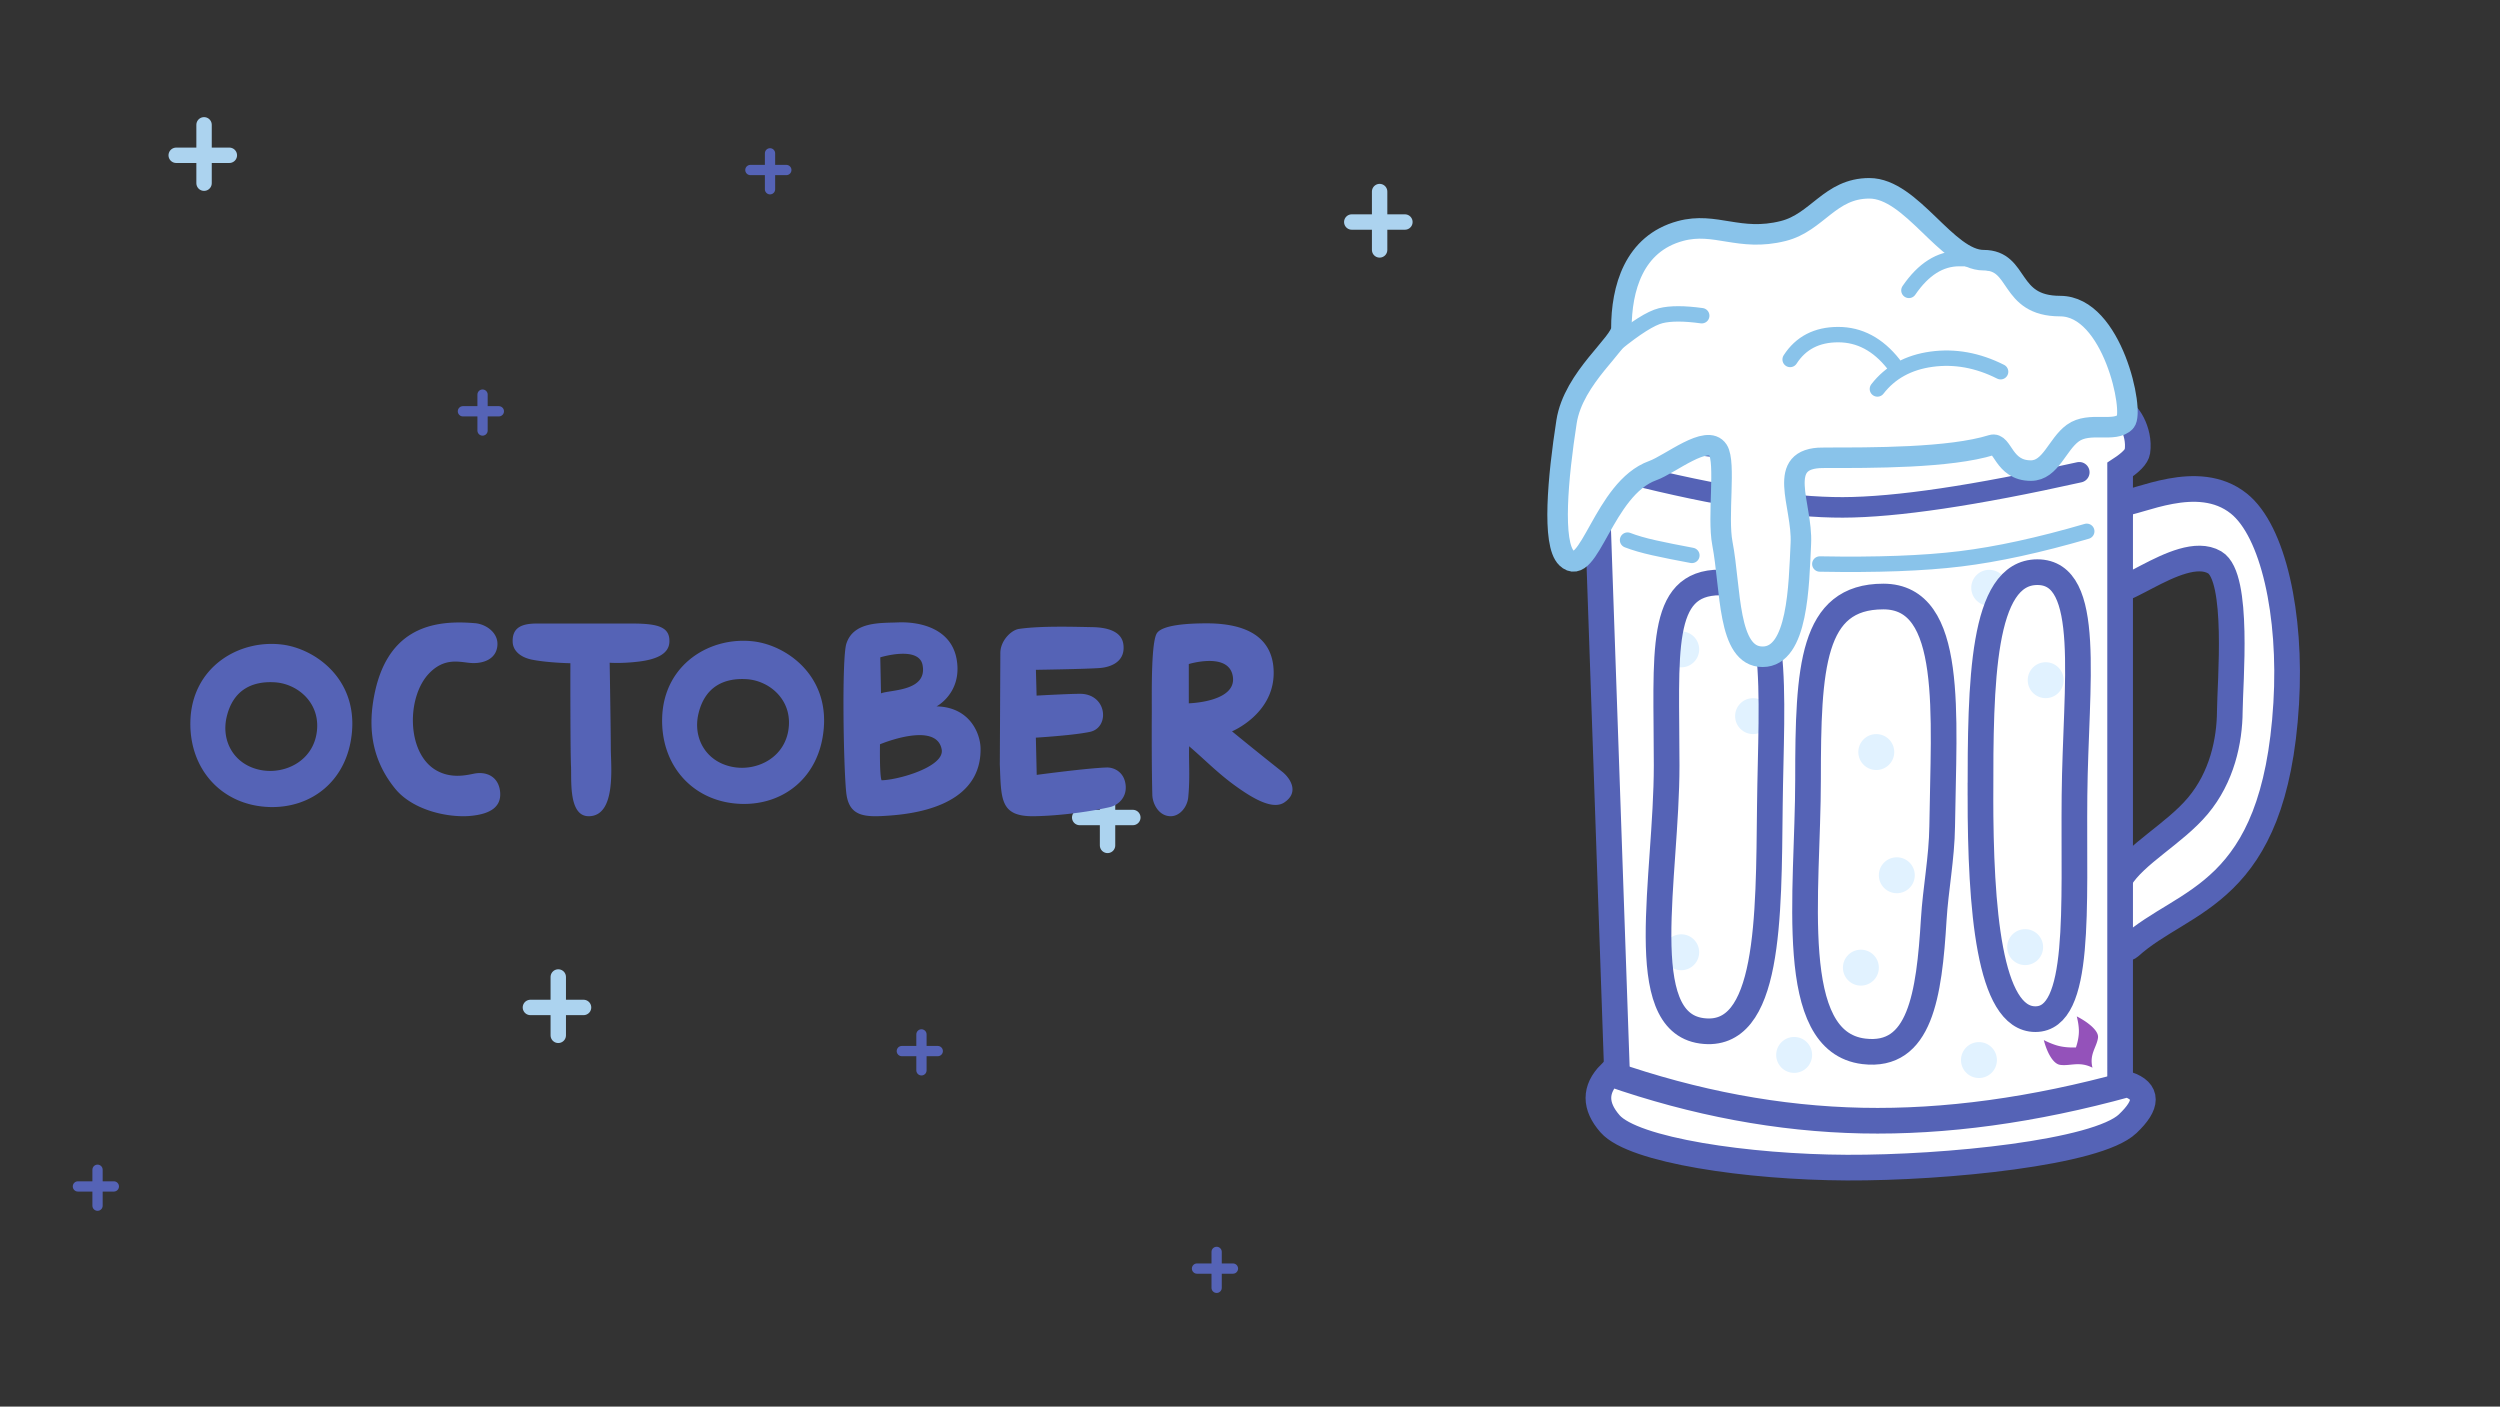 <svg width="487" height="274" xmlns="http://www.w3.org/2000/svg">
  <rect width="100%" height="100%" fill="#333333" stroke="none"/>
  <g fill="none" fill-rule="evenodd">
    <path d="M413 98.085c3.404 0 15.12-6.377 23.114 0 6.71 5.35 10.27 21.667 9.24 38.915-2.259 37.8-19.862 37.8-30.47 47.411-1.962 1.779-6.053-6.306-1.884-13.2 2.92-4.83 10.592-8.805 15.148-14.237 4.668-5.566 6.186-12.6 6.22-18.45.034-5.486 1.88-26.135-2.942-28.973-6.957-4.096-21.32 10.229-20.636 3.899.944-8.746.656-15.365 2.21-15.365Z" stroke="#5563B6" stroke-width="5" fill="#FFF"/>
    <path d="M311 94c-1.738-3.151-2.642-5.167-2.711-6.047-.246-3.137 2.108-5.191 2.711-5.08 19.39 3.58 29.552 5.08 51.36 5.08 21.81 0 34.71-3.581 50.64-7.769 1.23-.323 3.956 3.77 3.368 7.769-.141.961-1.264 2.129-3.368 3.502V212.28c-24.664 7.304-43.32 10.662-55.965 10.073-12.646-.589-26.65-4.707-42.009-12.354L311 94Z" stroke="#5563B6" stroke-width="5" fill="#FFF"/>
    <circle fill="#E1F2FF" cx="365.5" cy="146.5" r="3.5"/>
    <circle fill="#E1F2FF" cx="369.5" cy="170.5" r="3.5"/>
    <circle fill="#E1F2FF" cx="362.5" cy="188.5" r="3.5"/>
    <circle fill="#E1F2FF" cx="327.5" cy="185.5" r="3.5"/>
    <circle fill="#E1F2FF" cx="349.5" cy="205.5" r="3.5"/>
    <circle fill="#E1F2FF" cx="327.5" cy="126.5" r="3.5"/>
    <circle fill="#E1F2FF" cx="341.5" cy="139.5" r="3.5"/>
    <circle fill="#E1F2FF" cx="387.5" cy="114.5" r="3.5"/>
    <circle fill="#E1F2FF" cx="398.5" cy="132.5" r="3.5"/>
    <circle fill="#E1F2FF" cx="394.5" cy="184.5" r="3.5"/>
    <circle fill="#E1F2FF" cx="385.5" cy="206.5" r="3.5"/>
    <path d="M324.662 149.102c0-21.934-1.698-35.643 10.436-35.643s9.911 21.686 9.67 43.515c-.241 21.83 0 45.668-13.297 43.828-13.296-1.84-6.81-29.766-6.81-51.7ZM352.205 151.869c0-21.935.744-35.666 14.665-35.666 13.922 0 11.743 22.942 11.467 44.771-.079 6.176-1.288 12.247-1.642 18.118-.897 14.88-2.674 27.03-13.614 25.71-15.255-1.84-10.876-30.999-10.876-52.933ZM385.79 154.974c0-21.934.224-43.515 11.09-43.515 10.868 0 7.447 21.686 7.231 43.515-.216 21.83 1.43 43.557-7.62 43.557-9.049 0-10.702-21.622-10.702-43.557Z" stroke="#5563B6" stroke-width="5"/>
    <path d="M313.64 209.13c16.558 5.773 32.92 8.827 49.086 9.162 16.166.335 33.41-2.023 51.732-7.073 3.97 1.377 3.97 3.944 0 7.7-5.955 5.635-35.45 8.615-54.69 8.534-19.242-.08-41.59-3.355-46.129-8.534-3.026-3.452-3.026-6.716 0-9.79Z" stroke="#5563B6" stroke-width="5" fill="#FFF"/>
    <g stroke-linecap="round">
      <path stroke="#ACD3EF" stroke-width="3" d="M39.75 24.316v11.368M34.324 30.25h10.352"/>
      <path stroke="#5563B6" stroke-width="2" d="M150 29.868v7M146.176 33.118h7M94 76.868v7M90.176 80.118h7"/>
      <path stroke="#ACD3EF" stroke-width="3" d="M268.75 37.316v11.368M263.324 43.25h10.352M108.75 190.316v11.368M103.324 196.25h10.352"/>
      <path stroke="#5563B6" stroke-width="2" d="M179.5 201.5v7M175.676 204.75h7M19 227.868v7M15.176 231.118h7M237 243.868v7M233.176 247.118h7"/>
      <path stroke="#ACD3EF" stroke-width="3" d="M215.75 153.316v11.368M210.324 159.25h10.352"/>
    </g>
    <path d="M68.558 142.622c.958-10.575-7.334-16.286-13.6-17.06-8.499-1.048-17.57 4.44-17.869 14.885-.27 9.494 6.23 16.52 15.49 16.765 8.051.212 15.116-5.05 15.98-14.59Zm-17.692 7.395c-5.26-.974-7.81-5.63-6.72-10.326 1.266-5.454 5.164-7.044 9.398-6.777 4.234.267 8.569 3.71 8.232 9.018-.39 6.137-6.1 8.976-10.91 8.085Zm40.8 8.92c3.995-.371 6.07-1.845 5.747-4.765-.321-2.904-2.677-3.966-5.123-3.452-1.776.373-4.59.928-7.355-.684-5.77-3.364-5.772-14.33-1.295-18.916 2.97-3.042 5.818-2.172 7.92-1.982 2.424.219 5.233-.645 5.342-3.583.086-2.321-2.21-3.969-4.364-4.156a40.182 40.182 0 0 0-1.189-.086l-.481-.024c-7.326-.319-15.608 1.645-18 14.35-1.029 5.466-.843 11.862 4.067 17.944 3.494 4.328 10.464 5.75 14.731 5.354Zm23.002.063c3.765 0 4.386-4.715 4.412-8.75v-.51c-.008-1.604-.096-3.058-.095-4.008v-.318a785.942 785.942 0 0 0-.078-6.888l-.01-.704c-.062-4.347-.135-8.723-.135-8.723s.461.038 1.277.042h.345c.97-.006 2.326-.06 3.94-.25 3.745-.439 5.957-1.602 6.071-3.784.154-2.928-2.11-3.614-7.024-3.641H116.161l-.55.001h-2.723l-.553.001h-4.833l-2.892-.003c-2.953-.002-4.854.755-4.74 3.604.069 1.735 1.547 2.995 3.795 3.44 3.102.614 7.444.689 7.444.689v.815l-.001.163v.778l-.001.224v4.439l.007 2.885.002.742c.014 4.213.046 8.506.119 10.111.116 2.58-.504 9.645 3.433 9.645Zm45.79-16.988c.957-10.575-7.334-16.286-13.6-17.06-8.499-1.048-17.571 4.44-17.87 14.885-.27 9.494 6.231 16.52 15.49 16.765 8.052.212 15.117-5.05 15.98-14.59Zm-17.692 7.395c-5.26-.974-7.81-5.63-6.72-10.326 1.266-5.454 5.164-7.045 9.398-6.777 4.234.267 8.569 3.711 8.232 9.018-.39 6.137-6.1 8.976-10.91 8.085Zm30.773 9.446c10.021-.763 17.64-4.535 17.472-13.102-.056-2.882-2.091-8.001-8.568-8.15 0 0 4.994-2.611 3.929-9.065-1.017-6.159-7.218-7.467-11.486-7.29-3.38.139-8.624-.191-10.014 4.142-.92 2.866-.556 24.216-.021 29.035.534 4.815 3.753 4.805 8.688 4.43Zm-1.919-23.79-.142-7.012s7.513-2.319 8.238 1.499c.975 5.14-6.215 4.786-8.096 5.513Zm.109 16.934c-.264-.589-.318-3.231-.322-5.098v-.449c.001-.859.012-1.465.012-1.465s11.022-4.623 12.023 1.025c.592 3.343-8.431 5.933-11.713 5.987Zm29.67 7.002c4.207-.054 10.166-.706 14.831-1.78 1.469-.338 3.216-1.738 3.06-4.085-.19-2.833-2.402-3.659-3.653-3.627-3.655.093-13.684 1.439-13.684 1.439l-.168-7.252s3.09-.186 6.132-.503l.552-.059c1.467-.162 2.877-.353 3.874-.57 3.908-.847 3.348-7.454-2.027-7.41-2.555.022-8.387.353-8.387.353l-.134-5.025h.036c.628-.01 9.468-.144 12.327-.343 2.408-.167 5.132-1.353 4.672-4.646-.378-2.7-3.521-3.282-6.034-3.322-2.817-.044-9.882-.306-14.316.347-1.477.218-3.552 2.237-3.61 4.595l-.105 21.779c.271 6.82.037 10.193 6.635 10.109Zm26.668.001c1.699 0 3.209-1.725 3.402-3.685.377-3.813.076-6.993.175-9.941 3.694 3.164 6.21 5.94 10.78 8.938 2.408 1.58 5.715 3.354 7.738 2.019 3.063-2.023 1.084-4.834-.372-5.982-5.167-4.076-9.793-7.882-9.793-7.882s8.013-3.313 8.114-11.221c.062-4.82-2.419-9.862-13.211-9.819-3.298.013-8.3.254-9.498 1.863-.964 1.293-1.04 8.13-1.037 12.578v.633l.004 1.397V138.78c-.023 4.203-.023 11.24.104 16.086.044 1.694 1.248 4.134 3.594 4.134Zm3.512-21.993-.002-7.65s7.428-2.283 8.502 2.042c1.332 5.365-8.5 5.607-8.5 5.608Z" fill="#5563B6" fill-rule="nonzero"/>
    <path d="M317.048 92.25c17.544 4.423 31.521 6.62 41.932 6.59 10.41-.03 25.766-2.31 46.068-6.84" stroke="#5563B6" stroke-width="4" stroke-linecap="round"/>
    <path d="M355.162 89.174c9.494 0 24.656.068 32.823-2.482 2.195-.685 2.195 4.982 7.623 4.982 3.886 0 5.118-5.095 8.18-7.312 3.241-2.346 8.16.025 10.234-2.196 1.796-1.923-2.47-22.538-12.703-22.538-10.234 0-7.745-8.944-14.912-8.944-7.166 0-14-14.001-22.26-14.001-7.701 0-10.104 6.639-16.774 8.317-8.57 2.156-13.179-1.854-20.03 0-9.089 2.46-11.496 11.212-11.496 19 0 2.828-9.342 9.5-10.686 18.166-1.669 10.758-2.892 23.758 0 26.543 4.441 4.275 7.133-13.562 16.796-17.035 3.442-1.238 10.61-7.233 12.708-3.992 1.56 2.41-.14 12.997.855 18.176 1.697 8.84.926 22.082 7.839 22.082s7.056-13.971 7.448-22.082c.367-7.591-5.14-16.684 4.355-16.684Z" stroke="#89C3EA" stroke-width="4" fill="#FFF"/>
    <path d="M314.718 67.023c3.953-3.206 6.88-5.048 8.782-5.523 1.902-.475 4.568-.475 8 0M348.718 70.023c2.082-3.226 5.201-4.84 9.36-4.84 4.158 0 7.743 1.904 10.756 5.711M365.718 75.773c2.516-3.247 6.032-5.18 10.547-5.8 4.516-.618 9 .195 13.453 2.44M371.857 56.567c2.817-4.126 6.08-6.19 9.787-6.19 3.709 0 5.66.283 5.856.848M354.5 109.87c11.1.203 20.234-.134 27.4-1.012 7.168-.878 15.368-2.664 24.6-5.358M317.048 105.215c1.402.543 3.128 1.043 5.178 1.499 2.05.455 4.502.948 7.354 1.478" stroke="#89C3EA" stroke-width="3" stroke-linecap="round"/>
    <path d="M407.421 207.816c.104.086.172.151.195.172.001.005 0-.003 0 0 0 .001 0 0 0 0-2.535-1.287-4.262-.308-6.221-.539a.723.723 0 0 0-.093-.019 1.462 1.462 0 0 1-.131-.024c-.516-.122-1-.53-1.434-1.113l-.007-.01c-.037-.047-.072-.098-.107-.148l-.001-.002a7.826 7.826 0 0 1-.189-.291l-.02-.03a3.034 3.034 0 0 0-.05-.085l-.05-.086-.048-.087c-.018-.03-.034-.06-.05-.09-.012-.02-.023-.043-.035-.065-.437-.822-.793-1.81-1.047-2.794 0 0-.006-.01 0 0 .953.487 1.944.888 2.78 1.109 1.009.267 2.27.379 3.482.325.37-1.083.585-2.254.574-3.237-.01-.822-.157-1.816-.415-2.812.08.04.157.081.236.122l.07.039c.056.03.111.059.166.09l.077.043a16.986 16.986 0 0 1 .232.132l.206.123a.182.182 0 0 1 .02.012c.08.047.158.096.236.145l.018.011c.07.044.138.088.206.133l.043.027c.062.04.124.082.186.124a12.696 12.696 0 0 1 .247.172c.22.16.43.32.628.484l.008.005c.33.274.621.553.862.832l.1.122.005.004v.001l.086.11v.001l.003.004c.03.04.06.08.086.119l.01.016.002.001a3.294 3.294 0 0 1 .114.178l.006.01a2.495 2.495 0 0 1 .15.292l.02.05.03.075.016.055.022.07a1.353 1.353 0 0 1 .029.123l.009.053.01.07.003.05c.002.026.002.052.003.08v.038c0 .04-.004.08-.008.117a.688.688 0 0 0-.005.071c-.266 1.84-1.72 3.168-1.07 5.794" fill="#9452BA"/>
  </g>
</svg>
